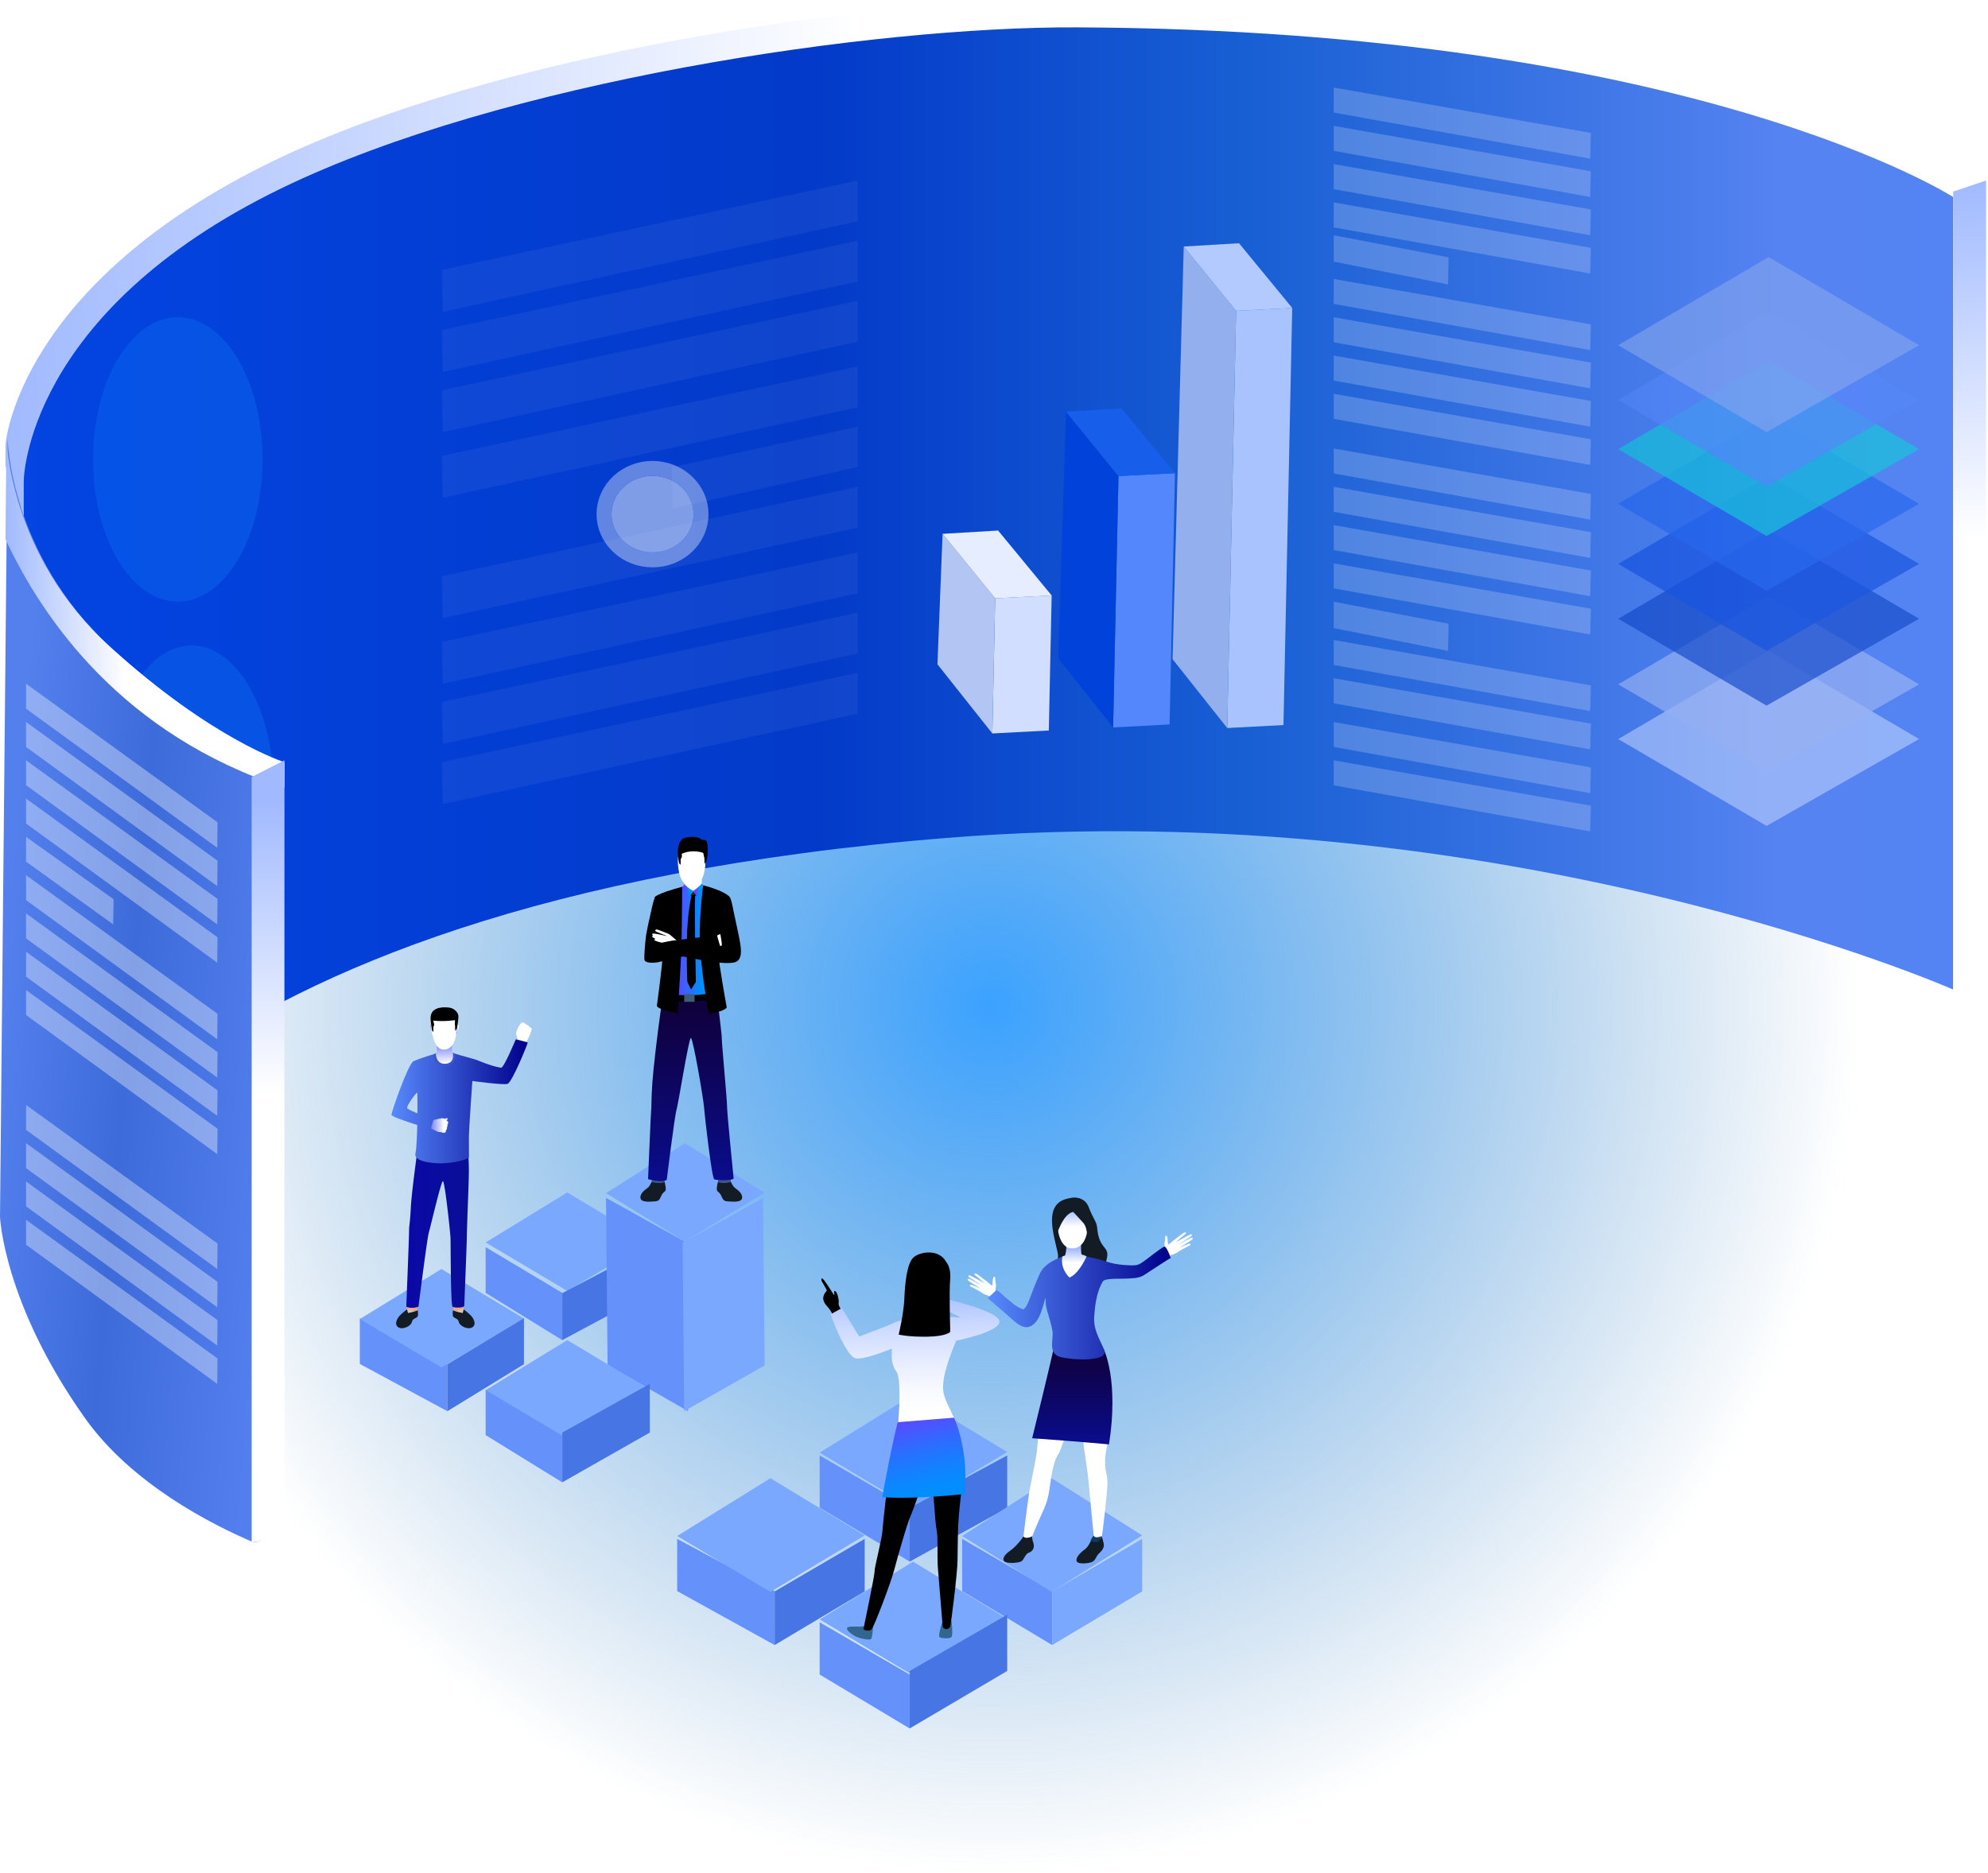 <svg xmlns="http://www.w3.org/2000/svg" width="399" height="376" viewBox="0 0 399 376"><defs><radialGradient id="kub3a" cx="199" cy="201.97" r="173.82" gradientUnits="userSpaceOnUse"><stop offset="0" stop-color="#3ba2ff"/><stop offset="1" stop-color="#3e82bf" stop-opacity="0"/></radialGradient><linearGradient id="kub3b" x1="256.93" x2="299.78" y1="143.31" y2="143.31" gradientUnits="userSpaceOnUse"><stop offset="0" stop-color="#d6d5d5"/><stop offset=".19" stop-color="#9c9b9b"/><stop offset=".39" stop-color="#656464"/><stop offset=".58" stop-color="#393939"/><stop offset=".75" stop-color="#1a1a1a"/><stop offset=".89" stop-color="#070707"/><stop offset=".99"/></linearGradient><linearGradient id="kub3c" x1="166.91" x2="209.75" y1="143.33" y2="143.33" gradientUnits="userSpaceOnUse"><stop offset="0" stop-color="#d6d5d5"/><stop offset=".19" stop-color="#9c9b9b"/><stop offset=".39" stop-color="#656464"/><stop offset=".58" stop-color="#393939"/><stop offset=".75" stop-color="#1a1a1a"/><stop offset=".89" stop-color="#070707"/><stop offset=".99"/></linearGradient><linearGradient id="kub3d" x1="1.09" x2="398.61" y1="76.32" y2="76.32" gradientUnits="userSpaceOnUse"><stop offset="0" stop-color="#a1baff"/><stop offset=".43" stop-color="#fff"/></linearGradient><linearGradient id="kub3e" x1="4.38" x2="392.01" y1="127.38" y2="127.38" gradientUnits="userSpaceOnUse"><stop offset="0" stop-color="#0344e2"/><stop offset=".41" stop-color="#033ac9"/><stop offset=".64" stop-color="#1960d4"/><stop offset=".91" stop-color="#5583f1"/><stop offset="1" stop-color="#5484f3"/></linearGradient><linearGradient id="kub3f" x1=".02" x2="57.1" y1="198.77" y2="203.75" gradientUnits="userSpaceOnUse"><stop offset="0" stop-color="#5380ed"/><stop offset=".46" stop-color="#3d6bd9"/><stop offset="1" stop-color="#527fed"/></linearGradient><linearGradient id="kub3g" x1="1.09" x2="57.07" y1="122.98" y2="122.98" gradientUnits="userSpaceOnUse"><stop offset="0" stop-color="#a1baff"/><stop offset=".43" stop-color="#fff"/></linearGradient><linearGradient id="kub3h" x1="53.81" x2="53.81" y1="160.83" y2="297.41" gradientUnits="userSpaceOnUse"><stop offset="0" stop-color="#a1baff"/><stop offset=".43" stop-color="#fff"/></linearGradient><linearGradient id="kub3i" x1="393.33" x2="397.41" y1="36.57" y2="203.27" gradientUnits="userSpaceOnUse"><stop offset="0" stop-color="#a1baff"/><stop offset=".43" stop-color="#fff"/></linearGradient><linearGradient id="kub3j" x1="82.09" x2="94.11" y1="245.65" y2="245.65" gradientUnits="userSpaceOnUse"><stop offset="0" stop-color="#0b09a7"/><stop offset="1" stop-color="#090e96"/></linearGradient><linearGradient id="kub3k" x1="78.57" x2="105.9" y1="221.11" y2="221.11" gradientUnits="userSpaceOnUse"><stop offset="0" stop-color="#588afd"/><stop offset="1" stop-color="#00008b"/><stop offset="1"/></linearGradient><linearGradient id="kub3l" x1="88.99" x2="89.83" y1="224.72" y2="224.72" gradientUnits="userSpaceOnUse"><stop offset="0" stop-color="#7981ff"/><stop offset=".76" stop-color="#fff"/></linearGradient><linearGradient id="kub3m" x1="89.12" x2="89.31" y1="209.52" y2="214.85" gradientUnits="userSpaceOnUse"><stop offset="0" stop-color="#7981ff"/><stop offset=".76" stop-color="#fff"/></linearGradient><linearGradient id="kub3n" x1="91.56" x2="92.08" y1="206.7" y2="206.7" gradientUnits="userSpaceOnUse"><stop offset="0" stop-color="#7981ff"/><stop offset=".76" stop-color="#fff"/></linearGradient><linearGradient id="kub3o" x1="86.32" x2="86.82" y1="206.65" y2="206.65" gradientUnits="userSpaceOnUse"><stop offset="0" stop-color="#7981ff"/><stop offset=".76" stop-color="#fff"/></linearGradient><linearGradient id="kub3p" x1="86.49" x2="89.95" y1="225.96" y2="225.96" gradientUnits="userSpaceOnUse"><stop offset="0" stop-color="#7981ff"/><stop offset=".76" stop-color="#fff"/></linearGradient><linearGradient id="kub3q" x1="138.65" x2="138.65" y1="200.06" y2="240.94" gradientUnits="userSpaceOnUse"><stop offset=".04" stop-color="#10003b"/><stop offset="1" stop-color="#090e96"/></linearGradient><linearGradient id="kub3r" x1="131.83" x2="146.45" y1="188.77" y2="188.77" gradientUnits="userSpaceOnUse"><stop offset="0" stop-color="#7633ff"/><stop offset=".1" stop-color="#7137ff"/><stop offset=".22" stop-color="#6243ff"/><stop offset=".35" stop-color="#4957ff"/><stop offset=".48" stop-color="#2672ff"/><stop offset=".61" stop-color="#0090ff"/></linearGradient><linearGradient id="kub3s" x1="136.04" x2="136.61" y1="172.5" y2="172.5" gradientUnits="userSpaceOnUse"><stop offset="0" stop-color="#562300"/><stop offset=".43" stop-color="#663b00"/></linearGradient><linearGradient id="kub3t" x1="139.16" x2="141.13" y1="178.66" y2="178.66" gradientUnits="userSpaceOnUse"><stop offset="0" stop-color="#7633ff"/><stop offset=".1" stop-color="#7137ff"/><stop offset=".22" stop-color="#6243ff"/><stop offset=".35" stop-color="#4957ff"/><stop offset=".48" stop-color="#2672ff"/><stop offset=".61" stop-color="#0090ff"/></linearGradient><linearGradient id="kub3u" x1="136.95" x2="139.15" y1="178.75" y2="178.75" gradientUnits="userSpaceOnUse"><stop offset="0" stop-color="#7633ff"/><stop offset=".1" stop-color="#7137ff"/><stop offset=".22" stop-color="#6243ff"/><stop offset=".35" stop-color="#4957ff"/><stop offset=".48" stop-color="#2672ff"/><stop offset=".61" stop-color="#0090ff"/></linearGradient><linearGradient id="kub3v" x1="215.21" x2="215.21" y1="270.14" y2="292.01" gradientUnits="userSpaceOnUse"><stop offset=".04" stop-color="#10003b"/><stop offset="1" stop-color="#090e96"/></linearGradient><linearGradient id="kub3w" x1="198.26" x2="234.94" y1="261.59" y2="261.59" gradientUnits="userSpaceOnUse"><stop offset="0" stop-color="#588afd"/><stop offset="1" stop-color="#00008b"/><stop offset="1"/></linearGradient><linearGradient id="kub3x" x1="215.67" x2="215.51" y1="250.74" y2="257.22" gradientUnits="userSpaceOnUse"><stop offset="0" stop-color="#a1baff"/><stop offset=".43" stop-color="#fff"/></linearGradient><linearGradient id="kub3y" x1="215.26" x2="215.26" y1="242.75" y2="250.9" gradientUnits="userSpaceOnUse"><stop offset="0" stop-color="#a1baff"/><stop offset=".43" stop-color="#fff"/></linearGradient><linearGradient id="kub3z" x1="181.98" x2="186.65" y1="281.94" y2="301.94" gradientUnits="userSpaceOnUse"><stop offset="0" stop-color="#7633ff"/><stop offset=".22" stop-color="#4e53ff"/><stop offset=".44" stop-color="#2c6dff"/><stop offset=".65" stop-color="#1480ff"/><stop offset=".84" stop-color="#058cff"/><stop offset="1" stop-color="#0090ff"/></linearGradient><linearGradient id="kub3A" x1="183.52" x2="183.96" y1="258.12" y2="283.73" gradientUnits="userSpaceOnUse"><stop offset="0" stop-color="#a1baff"/><stop offset=".3" stop-color="#c9d8ff"/><stop offset=".59" stop-color="#e7edff"/><stop offset=".83" stop-color="#f9faff"/><stop offset="1" stop-color="#fff"/></linearGradient><clipPath id="kub3B"><path fill="#fff" d="M119 114V92h24v22zm11.966-18.47c-4.54 0-8.236 3.449-8.236 7.687s3.695 7.686 8.236 7.686c4.54 0 8.235-3.448 8.235-7.686 0-4.238-3.695-7.664-8.235-7.687z"/></clipPath></defs><g><g><path fill="url(#kub3a)" d="M-53-59h504v504H-53z"/></g><g><path fill="url(#kub3b)" d="M289.711 142.193L256.95 161.61l.552.913 32.762-19.419a2.671 2.671 0 0 0 1.316-2.334c0-.977-.51-1.825-1.338-2.314l-4.416-2.546a1.597 1.597 0 0 1-.807-1.38c0-.573.276-1.103.765-1.4l9.851-6.155c.361.085.765.128 1.19.128 1.634 0 2.95-.68 2.95-1.507 0-.828-1.316-1.507-2.95-1.507-1.636 0-2.952.68-2.952 1.507 0 .318.212.615.552.87l-9.215 5.751a2.73 2.73 0 0 0-1.274 2.335 2.74 2.74 0 0 0 1.338 2.292l4.416 2.546c.51.297.807.807.807 1.4 0 .574-.297 1.104-.786 1.402z"/></g><g><path fill="url(#kub3c)" d="M176.189 140.792c0-.573.297-1.104.806-1.4l4.417-2.547c.828-.489 1.337-1.337 1.337-2.292a2.683 2.683 0 0 0-1.274-2.335l-9.214-5.751c.34-.255.552-.552.552-.87 0-.828-1.317-1.507-2.952-1.507s-2.951.68-2.951 1.507c0 .827 1.316 1.507 2.951 1.507.425 0 .828-.043 1.19-.128l9.851 6.155c.488.297.764.827.764 1.4s-.318 1.083-.806 1.38l-4.417 2.546a2.682 2.682 0 0 0-1.337 2.314c0 .976.488 1.846 1.316 2.334l32.762 19.419.552-.934-32.762-19.419a1.552 1.552 0 0 1-.785-1.38z"/></g><g><path fill="url(#kub3d)" d="M398.61 37.02S339.073.573 214.993.002c-41.352-.19-115.656 10.797-160 32.243C3.348 57.219 1.1 89.27 1.1 89.27v4.268c2.8 8.494 10.694 28.756 25.355 39.574 18.862 13.903 30.044 19.523 30.044 19.523l6.28-3.528 329.402-109.89z"/></g><g><path fill="url(#kub3e)" d="M4.39 249.268s22.79-67.968 185.69-81.054c112.49-9.02 201.937 30.449 201.937 30.449V39.56S340.039 6.064 216.197 5.492c-41.282-.19-115.456 10.82-159.724 32.312C4.92 62.832 4.771 96.519 4.771 96.519z"/></g><g opacity=".3"><g opacity=".17"><path fill="#fff" d="M172.145 36.24v8.177L88.861 62.594l-.171-8.412z"/></g><g opacity=".17"><path fill="#fff" d="M172.145 48.32v8.177L88.861 74.674l-.171-8.412z"/></g><g opacity=".17"><path fill="#fff" d="M172.145 60.4v8.198L88.861 86.754l-.171-8.39z"/></g><g opacity=".17"><path fill="#fff" d="M172.145 73.57v8.183L88.861 99.924l-.171-8.398z"/></g><g opacity=".17"><path fill="#fff" d="M172.145 85.65v8.087l-37.165 8.385-.17-8.321z"/></g><g opacity=".17"><path fill="#fff" d="M172.145 97.73v8.198l-83.284 18.156-.171-8.39z"/></g><g opacity=".17"><path fill="#fff" d="M172.145 110.91v8.183l-83.284 18.171-.171-8.398z"/></g><g opacity=".17"><path fill="#fff" d="M172.145 122.99v8.177l-83.284 18.177-.171-8.412z"/></g><g opacity=".17"><path fill="#fff" d="M172.145 135.07v8.198l-83.284 18.156-.171-8.412z"/></g></g><g opacity=".7"><g opacity=".7"><path fill="#d1deff" d="M324.78 148.367l30.198-17.697 30.197 17.697-30.615 17.442z"/></g><g opacity=".7"><path fill="#b3c5f3" d="M324.78 137.387l30.198-17.697 30.197 17.697-30.615 17.442z"/></g><g opacity=".7"><path fill="#0038ba" d="M324.78 124.217l30.198-17.697 30.197 17.697-30.615 17.442z"/></g><g opacity=".7"><path fill="#0142da" d="M324.78 113.206l30.198-17.676 30.197 17.676-30.615 17.463z"/></g><g opacity=".7"><path fill="#175eeb" d="M324.78 101.146l30.198-17.686 30.197 17.686L354.56 118.6z"/></g><g opacity=".7"><path fill="#00ddd2" d="M324.78 90.167l30.198-17.697 30.197 17.697-30.615 17.442z"/></g><g opacity=".7"><path fill="#5587fc" d="M324.78 80.287l30.198-17.697 30.197 17.697-30.615 17.442z"/></g><g opacity=".7"><path fill="#93afee" d="M324.78 69.307l30.198-17.697 30.197 17.697-30.615 17.442z"/></g></g><g opacity=".6"><g opacity=".34"><path fill="#fff" d="M267.68 17.57v5.03l51.482 9.245.128-5.158z"/></g><g opacity=".34"><path fill="#fff" d="M267.68 25.26v5.022l51.482 9.253.128-5.15z"/></g><g opacity=".34"><path fill="#fff" d="M267.68 32.94v5.03l51.482 9.245.128-5.158z"/></g><g opacity=".34"><path fill="#fff" d="M267.68 40.63v5.022l51.482 9.253.128-5.15z"/></g><g opacity=".34"><path fill="#fff" d="M267.68 47.22v5.302l22.953 4.58.107-5.437z"/></g><g opacity=".34"><path fill="#fff" d="M267.68 56v5.008l51.482 9.267.128-5.158z"/></g><g opacity=".34"><path fill="#fff" d="M267.68 63.69v5.022l51.482 9.253.128-5.171z"/></g><g opacity=".34"><path fill="#fff" d="M267.68 71.38v5.03l51.482 9.245.128-5.158z"/></g><g opacity=".34"><path fill="#fff" d="M267.68 79.06v5.022l51.482 9.253.128-5.15z"/></g></g><g opacity=".6"><g opacity=".34"><path fill="#fff" d="M267.68 90.04v5.008l51.482 9.267.128-5.158z"/></g><g opacity=".34"><path fill="#fff" d="M267.68 97.73v5.022l51.482 9.253.128-5.171z"/></g><g opacity=".34"><path fill="#fff" d="M267.68 105.42v5.008l51.482 9.267.128-5.158z"/></g><g opacity=".34"><path fill="#fff" d="M267.68 113.1v5.022l51.482 9.253.128-5.171z"/></g><g opacity=".34"><path fill="#fff" d="M267.68 120.79v5.302l22.953 4.58.107-5.46z"/></g><g opacity=".34"><path fill="#fff" d="M267.68 128.48v5.022l51.482 9.253.128-5.15z"/></g><g opacity=".34"><path fill="#fff" d="M267.68 136.16v5.03l51.482 9.245.128-5.158z"/></g><g opacity=".34"><path fill="#fff" d="M267.68 144.95v5.008l51.482 9.267.128-5.158z"/></g><g opacity=".34"><path fill="#fff" d="M267.68 152.64v5.022l51.482 9.253.128-5.171z"/></g></g><g opacity=".3"><path fill="#0c7cf7" d="M35.69 120.791c9.4 0 17.02-12.782 17.02-28.55S45.09 63.69 35.69 63.69c-9.4 0-17.02 12.783-17.02 28.55 0 15.769 7.62 28.551 17.02 28.551z"/></g><g><path fill="#0653e4" d="M38.431 186.681c9.097 0 16.472-12.782 16.472-28.55S47.528 129.58 38.43 129.58c-9.097 0-16.471 12.783-16.471 28.55 0 15.769 7.374 28.551 16.471 28.551z"/></g><g><g><g><path fill="#d1deff" d="M199.738 120.116l-.568 27.132 11.333-.597.568-27.111z"/></g><g><path fill="#b3c5f3" d="M189.18 107.17l10.556 12.947-.568 27.133-11.018-13.886z"/></g><g><path fill="#e5edff" d="M189.18 107.171l11.144-.661 10.745 13.033-11.334.576z"/></g></g><g><g><path fill="#5587fc" d="M224.482 95.575l-1.072 50.462 11.333-.597L235.816 95z"/></g><g><path fill="#0142da" d="M213.946 82.64l10.534 12.935-1.072 50.461-11.018-13.851z"/></g><g><path fill="#175eeb" d="M213.95 82.64l11.123-.66L235.817 95l-11.333.576z"/></g></g><g><g><path fill="#a8c3fe" d="M248.09 62.394l-1.78 83.76 11.284-.596 1.759-83.738z"/></g><g><path fill="#93afee" d="M237.58 49.49l10.51 12.91-1.78 83.76-10.97-13.825z"/></g><g><path fill="#b2caff" d="M237.58 49.49l11.096-.66 10.677 12.996-11.263.574z"/></g></g></g><g><path fill="url(#kub3f)" d="M56.736 308.206l.365-155.005s-14.361-4.488-34.788-23.16C1.886 111.37 1.522 87.85 1.522 87.85L0 244.315s.707 17.317 17.019 40.329c9.367 13.23 25.378 21.381 33.93 25.022z"/></g><g opacity=".8"><g opacity=".45"><path fill="#fff" d="M5.23 137.26v5.008l38.369 27.935.064-5.114z"/></g><g opacity=".45"><path fill="#fff" d="M5.23 144.95v5.01l38.369 27.933.064-5.096z"/></g><g opacity=".45"><path fill="#fff" d="M5.23 152.64v4.99l38.369 27.953.064-5.117z"/></g><g opacity=".45"><path fill="#fff" d="M5.23 160.32v5.01l38.369 27.933.064-5.096z"/></g><g opacity=".45"><path fill="#fff" d="M5.23 168.01v4.969l17.482 12.6.087-5.053z"/></g><g opacity=".45"><path fill="#fff" d="M5.23 175.7v5.008l38.369 27.935.064-5.114z"/></g><g opacity=".45"><path fill="#fff" d="M5.23 183.38v5.01l38.369 27.933.064-5.096z"/></g><g opacity=".45"><path fill="#fff" d="M5.23 191.07v5.008l38.369 27.935.064-5.114z"/></g><g opacity=".45"><path fill="#fff" d="M5.23 198.76v5.01l38.369 27.933.064-5.096z"/></g><g opacity=".45"><path fill="#fff" d="M5.23 221.82v5.008l38.369 27.935.064-5.114z"/></g><g opacity=".45"><path fill="#fff" d="M5.23 229.5v5.01l38.369 27.933.064-5.096z"/></g><g opacity=".45"><path fill="#fff" d="M5.23 237.19v4.99l38.369 27.953.064-5.096z"/></g><g opacity=".45"><path fill="#fff" d="M5.23 244.88v5.01l38.369 27.933.064-5.096z"/></g></g><g><path fill="url(#kub3g)" d="M1.294 87.85L1.1 108.243c7.487 16.108 23.516 39.267 55.981 49.885l.022-5.108s-14.415-4.476-34.919-23.096C1.66 111.304 1.294 87.85 1.294 87.85z"/></g><g><path fill="url(#kub3h)" d="M57.074 152.64l-6.564 3.34v153.688l6.589-1.127z"/></g><g><path fill="url(#kub3i)" d="M392.02 38.459v160.3l6.589-3.392V36.24z"/></g><g><g><path fill="#6591fa" d="M97.47 250.37v9.183l15.373 9.485v-9.485z"/></g><g><path fill="#7ba8ff" d="M97.47 249.432l16.382-10.042 16.56 9.936-16.56 9.83z"/></g><g><path fill="#4775e3" d="M130.42 250.37v9.234l-17.57 9.434v-9.434z"/></g><g><path fill="#6591fa" d="M72.22 264.64v9.183l17.57 9.485v-9.485z"/></g><g><path fill="#7ba8ff" d="M72.22 264.802l16.382-10.042 16.56 9.936-16.56 9.83z"/></g><g><path fill="#4775e3" d="M105.163 264.64v9.234l-15.373 9.434v-9.434z"/></g><g><path fill="#6591fa" d="M121.63 240.48l.315 33.563 16.156 9.263-.315-33.858z"/></g><g><path fill="#7ba8ff" d="M121.63 239.542l15.836-10.042 16.009 9.936-16.01 9.83z"/></g><g><path fill="#7ba8ff" d="M153.156 240.48l.315 33.645-16.156 9.181-.315-33.839z"/></g><g><path fill="#6591fa" d="M97.47 278.92v9.183l15.373 9.485v-9.485z"/></g><g><path fill="#7ba8ff" d="M97.47 279.072l16.395-10.042 16.548 9.936-16.548 9.83z"/></g><g><path fill="#4775e3" d="M130.42 277.82v9.777l-17.57 9.989v-9.989z"/></g><g><g><path fill="#eea886" d="M105.523 209.383s-.954 1.002-.98 1.107c-.039.106-.593-1.66-.593-1.66z"/></g><g><path fill="#fff" d="M103.95 208.828l-.374-1.252c-.038-.172.103-.62.323-1.134.219-.513.734-1.106.825-1.12.09-.013.18-.079.4.027.218.105.347.316.347.316s.335 0 .464.277c0 0 .31.013.413.356 0 0 .296.026.36.276 0 0-.154.461-.154.646-.013.184-.541 1.33-1.044 2.174.013-.013-.554.396-1.56-.566z"/></g><g><path fill="#fff" d="M104.67 205.462s-.528 1.304-.322 1.423c.193.118.335.026.335.026l.026.633s.245.408.618.013c0 0 .194.408.503-.013 0 0 .245.21.426.04.18-.172.476-1.029.476-1.029s-.012-.21-.36-.276c0 0-.09-.33-.413-.356 0 0-.103-.25-.464-.277 0 0-.284-.54-.748-.343l-.077.159z"/></g><g><path fill="#fff" d="M103.59 207.543s.722-.633 1.263-.804c.13-.04.245-.053.323.053.077.105.038.356-.258.645-.297.29-.555.804-.555.804s-.386.198-.773-.698z"/></g><g><path fill="#131c24" d="M81.691 262.87s-.631.461-.98.79c-.347.33-.824.673-1.12 1.503-.297.83.167 1.436.966 1.489.786.053 1.998-.567 2.127-1.305.116-.738 1.044-.645 1.173-1.172.116-.528-.039-1.16-.039-1.16z"/></g><g><path fill="#eea886" d="M81.793 262.266l-.103.606s.322.62 2.101.132l-.09-.593z"/></g><g><path fill="#d6c7b2" d="M83.801 263s-.4.052-.683.105c-.284.039-.85-.33-1.418-.238l.18.738c-.012 0 1.883-.356 1.921-.606z"/></g><g><path fill="#131c24" d="M93.059 262.87s.631.461.98.79c.348.33.824.673 1.121 1.503.296.83-.168 1.436-.967 1.489-.786.053-1.998-.567-2.127-1.305-.116-.738-1.044-.645-1.173-1.172-.116-.528.039-1.16.039-1.16z"/></g><g><path fill="#eea886" d="M92.958 262.266l.103.606s-.322.62-2.101.132l.09-.593z"/></g><g><path fill="url(#kub3j)" d="M93.696 229.3s-6.136-1.238-9.32-.065l-.387.158s-.013.053-.026.158c-.025.237-.103.738-.193 1.423a3.38 3.38 0 0 1-.051.356c-.452 3.505-1.135 8.605-1.264 11.082-.167 3.255-.348 3.729-.348 4.335 0 1.647-.567 15.576-.567 15.576s.967.527 2.45 0c0 0 1.752-13.81 2.062-14.825.31-1.028 2.462-10.33 2.836-10.37.386-.04 1.43 9.843 1.52 11.187.078 1.344 0 13.81.44 14.034.437.224 2.203.25 2.332-.198 0 0 .516-12.676.516-14.007 0-1.33.425-11.715.387-12.163.013 0 .129-3.254-.387-6.68z"/></g><g><path fill="url(#kub3k)" d="M90.832 211.39s2.668.805 4.138 1.187c1.186.316 3.248 1.397 5.582 1.779.58.092 2.964-5.706 2.964-5.706s2.385.567 2.398.646c.039.21-3.107 7.92-4.035 8.288-.722.303-7.077-.566-7.077-.566s-.696 9.87-.696 11.082c0 1.212.013 4.309.013 4.309s-1.689 1.04-5.569 1.146c0 0-5.736.026-5.156-2.082.426-1.555.451-12.084.335-12.136-.116-.066-2.191 2.609-1.998 3.123.206.514 5.582 2.345 5.582 2.345s.155.593-.683 1.937c0 0-8.044-2.398-8.07-2.912-.026-.5 3.339-10.278 4.447-10.792 1.586-.738 5.737-1.898 5.737-1.898z"/></g><g><path fill="#d6c7b2" d="M90.95 263s.4.052.683.105c.284.039.851-.33 1.418-.238l-.18.738c.013 0-1.882-.356-1.921-.606z"/></g><g><path fill="url(#kub3l)" d="M88.99 224.538s.58-.013.76-.04c.18-.025.065.357-.142.436-.219.066-.618-.396-.618-.396z"/></g><g><path fill="#3757d2" d="M87.01 211.662s-.064 2.372 2.333 2.32c2.475-.054 1.96-2.452 1.96-2.452s-1.882-.87-4.293.132z"/></g><g><path fill="url(#kub3m)" d="M90.757 209.532s-.219 1.199.155 2.029c0 0 .374 1.91-1.547 2.003-1.92.092-1.895-2.069-1.895-2.069s.4-.237.09-1.95c-.31-1.713 3.197-.013 3.197-.013z"/></g><g><path fill="#fff" d="M89.58 202.585s2.448.408 2.075 4.427c-.374 4.02-2.54 3.69-2.682 3.69-.141 0-2.178.079-2.333-4.836 0-.013-.064-3.637 2.94-3.281z"/></g><g><path fill="url(#kub3n)" d="M91.711 205.865s.27-.303.374 0c.103.303-.348 1.607-.387 1.726 0 0-.051.118-.116.053-.064-.066.129-1.78.129-1.78z"/></g><g><path fill="url(#kub3o)" d="M86.704 205.815s-.258-.303-.361 0c-.103.303.335 1.686.348 1.726 0 0 .052.119.116.053.064-.053-.103-1.78-.103-1.78z"/></g><g><path d="M91.697 206.49l-.348.487s.012-1.08-.052-1.252c-.052-.171.064-.75.013-.883-.052-.118-1.676.33-4.357.053 0 0 .296.975.129 1.041-.18.066-.09 1.265-.09 1.265l-.284-.342s-.322-2.043-.297-2.386c.04-.448-.103-2.57 3.661-2.2.426.04.838.198 1.186.474.387.303.787.79.748 1.45-.039.896-.31 2.293-.31 2.293z"/></g><g><path fill="url(#kub3p)" d="M89.326 227.372s-.258.066-.374.04c0 0-.219-.066-.387-.106-.051-.013-.09-.026-.129-.026-.128-.013-.4 0-.683-.119-.283-.118-1.263-.632-1.263-.632l.284-.923.206-.738s1.65-.448 1.933-.369c.026.014.052.014.078.027.232.092.36.25.477.316.038.026.45.277.477.422.025.197-.026.355-.13.448 0 0 .04.395-.102.619 0 0 .051.356-.207.593 0-.026.013.356-.18.448z"/></g><g><path fill="#e55353" d="M85.038 212.284s.4-.21.773-.25"/></g><g><path fill="#e55353" d="M92.908 211.997s.438.066.773.224"/></g></g><g><g><path fill="#131c24" d="M130.89 237.06s-.404.907-.73 1.261c-.339.355-1.63.999-1.63 2.063-.013 1.156 2.165.828 3.025.788.848-.04.913-.657 1.278-1.314.352-.657.717-.538.783-1.064.065-.525-.274-1.708-.274-1.708z"/></g><g><path fill="#3c568a" d="M130.855 236.736l-.065.552s1.343.446 2.608.052l-.065-.749z"/></g><g><path fill="#131c24" d="M146.594 237.06s.404.907.73 1.261c.339.355 1.63.999 1.63 2.063.013 1.156-2.165.828-3.025.788-.848-.04-.913-.657-1.278-1.314s-.717-.538-.783-1.064c-.065-.525.274-1.708.274-1.708z"/></g><g><path fill="#3c568a" d="M146.633 236.736l.065.552s-1.343.446-2.608.052l.065-.749z"/></g><g><path fill="url(#kub3q)" d="M145.926 222.173c0 1.419 1.317 14.4 1.317 14.4-.156.472-3.377.42-3.885.183-.509-.236-1.97-13.099-2.06-14.53-.092-1.433-2.204-13.9-2.635-13.848-.443.052-2.543 13.4-2.895 14.491-.352 1.09-1.956 14.005-1.956 14.005-1.108.618-3.742-.157-3.742-.157s.548-13.257.613-13.664c.091-.591 0-2.194.248-5.728.234-3.166 1.056-10.077 1.59-13.808.014-.132.04-.263.053-.381l.221-1.524c.013-.105.026-.17.026-.17.144-.067.287-.12.444-.172 3.69-1.248 10.719-1.169 10.719-1.169s.09 1.274.104 1.34c.013.079.026.197.039.342.04.328.104.814.17 1.392v.013c0 .014 0 .04.013.053.247 2.023.6 4.992.56 5.308-.052.46 1.056 12.205 1.056 13.624z"/></g><g><path fill="url(#kub3r)" d="M146.445 180.15l-1.813 6.557c-.065.21-.13.473-.209.775v.026c-.3 1.17-.678 2.956-.782 4.927-.078 1.353.17 6.779.17 6.779s-2.752 1.038-6.86.775c0 0-4.42-.105-4.055-2.838.952-7.226.026-10.208-.104-10.93 0 0-.522-3.324-.952-6.267 1.239-.473 6.48-2.444 6.48-2.444l2.752.21c-.013 0 4.173 1.038 5.373 2.43z"/></g><g><path fill="#fff" d="M140.93 177.67c-.157-.395-.065-2.116-.065-2.116s-3.417-.92-3.326-.25c.079.592-.13 2.103-.182 2.497-.091.04-.196.079-.287.131 0 0 .717 1.261 2.086 1.38.861.078 1.604-1.038 1.956-1.577 0 0-.065-.026-.182-.066z"/></g><g><path fill="#fff" d="M139.3 169.35s2.686.46 2.23 4.69c-.457 4.231-2.83 3.863-2.986 3.863-.157 0-2.387.053-2.504-5.124 0 0-.04-3.836 3.26-3.429z"/></g><g><path fill="url(#kub3s)" d="M136.46 171.62s-.287-.329-.404-.013c-.117.315.313 1.747.365 1.826 0 0 .091.145.17.079.078-.066-.13-1.892-.13-1.892z"/></g><g><path fill="#1b2833" d="M139.158 178.84l.626.958s-.652.368-1.264-.026z"/></g><g><path d="M132.74 200.474s3.364 1.248 10.993.079l-.105-1.393s-4.42 1.314-10.758.184z"/></g><g><path d="M141.118 177.73s-.783 5.938-.678 11.05c.104 5.11 1.76 14.7 1.76 14.7s2.934-.289 3.664-1.208c0 0-1.682-9.236-1.643-10.603.052-1.366 2.165-11.653 2.165-11.653s-.822-1.117-5.268-2.286z"/></g><g><path d="M136.907 178.03s-.013 5.623-.118 10.747c-.104 5.11-.782 14.636-.782 14.636s-3.443-.5-4.173-1.42c0 0 1.213-8.96 1.16-10.326-.051-1.366-1.564-11.561-1.564-11.561s.535-.75 5.477-2.076z"/></g><g><path fill="#3e5e78" d="M137.33 199.58h2.073v1.55h-2.073z"/></g><g><path d="M138.863 179.56s-.926 3.18-1.005 9.499c-.078 6.32.118 8.132.118 8.132l.717 1.445.965-1.497s-.313-14.531-.13-17.448z"/></g><g><path fill="#fff" d="M142.72 188.434s1.37-.696 1.565-.814c.195-.118 2.477-.46 2.764-.46.287.013.3.236.222.328-.078.08-2.36.46-2.4.513-.039.052.196.04.196.04s2.465-.04 2.634.13c.17.171-.026.33-.13.368 0 0 .222.263-.04.368-.26.105-.612.171-.612.171s.326.17.117.315c-.208.145-2.83.96-2.83.96s-.977-1.866-1.486-1.919z"/></g><g><path d="M147.423 193.197c-1.773.433-5.894-.263-7.458-.618-.34-.079-.705-.144-1.096-.223a53.171 53.171 0 0 0-1.851-.342c-.666-.118-1.148-.197-1.148-.197s8.632-1.957 8.945-1.957c.313 0-.795-5.085-.795-5.085s-1.108-4.256-.535-5.925c0 0 2.191.67 2.895 1.182.391.29.691 2.129.952 3.39.34 1.59 1.134 5.216 1.226 5.978.091.683.639 3.363-1.135 3.797z"/></g><g><path d="M134.216 178.86s-2.647.907-2.778 1.261c-.534 1.472-.782 3.075-.952 3.718-.208.789-.69 3.14-.808 3.902-.156.973-.456 4.44-.326 4.966.17.67 1.747.631 2.595.487.848-.132 12.662-3.022 12.662-3.022s-.678-2.207-.705-2.404c0 0-9.101 1.05-10.262 1.3-.665.145-.808.197-.808.197s1.995-8.316 1.382-10.405z"/></g><g><path fill="#fff" d="M135.786 188.766s-1.187-.973-1.343-1.13c-.157-.158-2.321-.986-2.608-1.038-.287-.053-.326.17-.313.289.039.197 2.243.946 2.269.998.026.066-.196-.013-.196-.013s-2.4-.578-2.595-.446c-.208.131-.039.315.04.38 0 0-.274.21-.04.368.235.158.561.303.561.303s-.352.092-.183.289c.183.197 1.435.486 1.435.486s2.464-.552 2.973-.486z"/></g><g><path d="M141.772 168.84c-.222-.262-.548-.25-.77-.197-.195-.131-.443-.289-.443-.289-1.017-.59-2.83-.302-3.494-.013-.978.815-1.056 2.194-1.017 2.956.026.184.039.368.065.539.091.762.182 1.419.182 1.419l.313.368s-.078-1.262.118-1.327c.104-.04.13-.29.13-.526a5.43 5.43 0 0 0-.013-.368c2.008-.932 4.251-.262 4.303-.144.026.079.078.328.118.539.026.13.052.25.078.315.065.184.039 1.314.039 1.314l.391-.513s.091-.433.183-1.011c0 0 .013-.092.039-.237.13-1.09.039-2.496-.222-2.825z"/></g><g><path fill="url(#kub3t)" d="M140.871 177.34s-.547.723-1.721 1.498l.73 1.13 1.239-2.234z"/></g><g><path fill="url(#kub3u)" d="M137.403 177.51s.705.88 1.76 1.327l-.795 1.17-1.408-1.985z"/></g></g></g><g><g><g><path fill="#6591fa" d="M164.51 292.19v10.485l18.065 10.828v-10.828z"/></g><g><path fill="#7ba8ff" d="M164.51 291.622l18.716-11.602 18.92 11.48-18.92 11.356z"/></g><g><path fill="#4775e3" d="M202.15 292.19v10.543l-19.57 10.77v-10.77z"/></g><g><path fill="#6591fa" d="M135.91 308.94v10.485l19.57 10.828v-10.828z"/></g><g><path fill="#7ba8ff" d="M135.91 308.362l18.716-11.602 18.92 11.48-18.92 11.356z"/></g><g><path fill="#4775e3" d="M173.545 308.94v10.543l-18.065 10.77v-10.77z"/></g><g><path fill="#6591fa" d="M193.11 308.94v10.485l18.065 10.828v-10.828z"/></g><g><path fill="#7ba8ff" d="M193.11 308.362l17.967-11.602 18.164 11.48-18.164 11.356z"/></g><g><path fill="#7ba8ff" d="M229.245 308.94v10.543l-18.065 10.77v-10.77z"/></g><g><path fill="#6591fa" d="M164.51 325.69v10.485l18.065 10.828v-10.828z"/></g><g><path fill="#7ba8ff" d="M164.51 325.112l18.73-11.602 18.906 11.48-18.905 11.356z"/></g><g><path fill="#4775e3" d="M202.15 324.16v11.296l-19.57 11.54v-11.54z"/></g></g><g><g><path fill="#131c24" d="M220.55 311.89c-.534.488-.64 1.266-1.234 1.616-.168.107-.503.198-.9.274-.715.122-1.644.153-2.086-.106-.152-.092-.259-.214-.274-.381-.107-.9 1.234-1.92 1.828-2.378.365-.274.746-.93 1.036-1.524.182-.365.35-.716.441-.944 0 0 .03.06.122.122.122.091.35.167.762.106.563-.091.792-.244.853-.305l.015-.015.015-.015c.122.564.305 1.143.366 1.417.259.976-.427 1.661-.945 2.134z"/></g><g><path fill="#fff" d="M211.716 271.557s-1.904 6.644-2.24 8.335c-.334 1.692-1.263 9.906-1.355 11.308-.106 1.402-1.508 7.939-1.569 8.442-.533 3.703-1.142 8.823-1.142 8.823s1.203 1.417 1.767-.045c1.995-5.136 3.016-6.08 3.457-9.494.869-6.72 1.737-6.66 2.041-7.437 2.986-7.924 3.473-12.45 3.885-12.923.396-.472.456.244.685 1.265.228 1.037-.091 8.123.32 10.866.228 1.493.746 4.83.914 6.766.167 1.935 1.035 10.85 1.035 10.85s1.082 1.493 1.645.076c.046-.137 1.082-8.366 1.112-10.652.03-2.286-.974-2.621-.167-7.056 1.736-9.509 1.508-11.155-.533-17.997-4.996-16.763-9.855-1.127-9.855-1.127z"/></g><g><path fill="url(#kub3v)" d="M221.584 270.997s3.016 6.263.99 18.972c0 0-6.168-.58-15.414-1.234 0 0 4.204-17.098 4.326-18.18.122-1.098 10.098.442 10.098.442z"/></g><g><path fill="#0f3a5e" d="M219.478 308.296s-.655.93-.594 1.067c.076.137 1.447.366 1.675.03.229-.335.564-1.036.564-1.036s-1.264.64-1.645-.06z"/></g><g><path fill="#131c24" d="M206.468 311.722c-.7.213-.898 1.387-1.493 1.737-.594.35-3.472.595-3.579-.32-.107-.899 1.219-1.722 1.797-2.164.594-.457 1.92-1.935 2.194-2.53 0 0 .243.382.944.26.7-.122.823-.305.823-.305-.03.701.213 1.204.289 1.463.244.96-.274 1.646-.975 1.86z"/></g><g><path fill="#fff" d="M200.345 259.749s-.67-.61-.518-1.113c.137-.426 0-1.067-.045-1.265-.061-.259.076-1.143-.26-1.066-.334.06-.289 1.432-.334 1.722-.046.29-.9-.701-1.204-.762-.304-.061-1.858 1.447-1.188 2.057.67.61 1.782.823 1.874.96.091.137.472.457.472.457z"/></g><g><path fill="#fff" d="M198.182 257.372s-2.148-1.737-2.391-1.722c-.244 0-.32.122-.138.29.198.167 2.026 1.737 2.026 1.737s-2.894-1.63-3.092-1.661c-.122-.03-.304.198-.198.305.092.106 2.879 1.874 2.879 1.874s-2.711-1.509-2.879-1.493c-.152.015-.274.259-.076.396.198.122 2.62 1.676 2.62 1.676s-2.041-.975-2.178-.869c-.092.061-.26.244.274.488.533.229 1.736.93 1.736.93z"/></g><g><path fill="#fff" d="M233.25 251.519s.67-.61.518-1.113c-.137-.426 0-1.067.046-1.265.06-.259-.077-1.143.259-1.066.335.06.289 1.432.335 1.722.045.29.898-.701 1.203-.762.305-.061 1.858 1.447 1.188 2.057-.67.61-1.782.823-1.874.96-.09.137-.472.457-.472.457z"/></g><g><path fill="#fff" d="M235.41 249.137s2.148-1.737 2.391-1.737c.244 0 .32.122.137.305-.198.167-2.025 1.737-2.025 1.737s2.894-1.63 3.092-1.661c.122-.03.304.198.198.305-.092.106-2.88 1.874-2.88 1.874s2.712-1.509 2.88-1.493c.152.015.274.259.076.396-.198.122-2.62 1.676-2.62 1.676s2.041-.975 2.178-.868c.091.06.259.243-.274.487-.533.229-1.736.93-1.736.93z"/></g><g><path fill="#131c24" d="M215.442 240.418s2.255-.244 3.077 1.95c.807 2.18 1.584 2.896 1.676 4.039.38 4.648 2.558 3.596 1.95 6.263-.61 2.682-1.037 3.078-1.037 3.078l-5.178-1.02-5.24.015s2.056-1.021 1.6-3.216c-.458-2.179-1.6-5.76-.96-8.198.64-2.423 2.757-2.728 4.112-2.91z"/></g><g><path fill="url(#kub3w)" d="M234.958 252.568c-.076-.076-4.92 3.17-5.438 3.475-1.035.594-2.162.564-3.335.64-1.31.076-2.803-.061-4.098.198-.67.137-.746.305-1.096 1.02-.945 1.936-1.25 4.344-1.386 6.477-.137 2.225.716 3.764 1.614 5.73.305.67.686 1.235.366 1.783-.381.655-1.798.838-2.483.93-1.706.228-4.234.03-5.986-.32-2.924-.58-1.66-3.368-1.873-5.151-.153-1.189-.716-2.972-1.051-4.115-.32-1.142-.366-1.615-.305-2.819-.625 1.783-1.036 4.526-2.727 5.654-1.31.884-2.604.015-3.548-.808-1.783-1.554-3.58-3.108-5.362-4.663l1.142-1.051c.122-.122.137-.153.275-.26.335-.274.289-.365.64-.137.228.153.852.732 1.05.915.64.61 1.219.96 1.858 1.57.564.518 2.072 1.356 2.285 1.173.564-.488.945-1.54 1.173-2.134.64-1.676 1.28-3.367 2.026-4.983.807-1.737 2.604-2.667 4.34-3.352 1.509-.595 3.52-.473 5.043-.092 1.066.275 1.447.29 2.513.58 1.02.289 1.965.64 3 .853 1.204.243 2.437.335 3.656.35.96.015 1.37-.152 2.178-.716 1.097-.762 3.062-2.423 4.25-3.063.29-.168 1.066 1.478 1.28 2.316z"/></g><g><path fill="url(#kub3x)" d="M217.062 251.835c-.168-.93-.061-2.347-.061-2.347s-3.153-.67-3.016.457c.091.731-.076 1.6-.213 2.088a7.61 7.61 0 0 0-.533.213c-.518 2.515 1.401 4.221 1.401 4.221 1.934-.731 3.442-4.236 3.442-4.236a4.419 4.419 0 0 0-1.02-.396z"/></g><g><path fill="url(#kub3y)" d="M215.745 241.684s3 .426 2.558 4.86c-.441 4.42-3.076 4.07-3.26 4.07-.182 0-2.65.091-2.863-5.303 0 0-.106-3.993 3.565-3.627z"/></g><g><path fill="#131c24" d="M215.393 243.298s1.401 1.478 2.04 2.21c.656.746.732 2.178.732 2.178s1.097-1.34.64-2.895c-.457-1.554-1.539-4.587-4.28-3.657-2.742.93-2.849 5.028-2.529 7.055 0 .016 1.234-4.48 3.397-4.891z"/></g></g><g><g><path fill="#32658f" d="M190.896 325.26c.121-.03.393 3.01.076 3.388-.317.363-1.933.288-2.37.046-.439-.242.558-3.177.558-3.177s.906-.015 1.736-.257z"/></g><g><path fill="#32658f" d="M175.22 326.4s-.061 2.51-.469 2.692c-.407.182-2.204-.12-3.17-.65-.967-.53-2.009-1.452-1.42-1.755.59-.302 2.31-.015 3.11-.196"/></g><g><path d="M168.808 262.908s-.62-.923-.484-1.331c.121-.409-.241-2.057-.588-2.3-.56-.408-.227.515-.287.742-.06.212-2.839-4.855-2.582-2.95.03.197 1.132 1.86 1.072 2.073 0 0-.906.816-.68 1.815.182.831.816 1.315 1.223 1.86.348.454.59 1.028.59 1.028z"/></g><g><path d="M180.235 285.533s-1.328 7.517-1.676 9.392c-.362 1.876-1.358 10.98-1.464 12.539-.106 1.542-1.63 7.38-1.555 7.94.075.56-2.25 11.661-2.25 11.661s.8.65 1.63.061c.423-.303 3.957-9.529 4.62-12.206.665-2.616 2.537-8.908 2.885-9.755 3.291-7.94 3.306-11.238 3.744-11.752.438-.514.468.317.71 1.467.257 1.15.785 11.026 1.102 12.281.317 1.256.076 5.49.257 7.638.181 2.133.966 11.813.966 11.813s.604.983 1.465.03c.18-.212 1.48-10.769 1.51-13.325.03-2.54.075-6.05.135-7.154.665-10.542 2.295-12.04-.271-19.511-4.802-13.99-11.808-1.12-11.808-1.12z"/></g><g><path fill="url(#kub3z)" d="M190.92 283.49s3.594 6.096 2.703 16.442c0 0-10.055 1.134-16.563.62 0 0 2.16-11.767 3.231-15.428.664-2.223 10.63-1.633 10.63-1.633z"/></g><g><path fill="#6ea2e8" d="M189.91 260.774l-.03-.015"/></g><g><path fill="url(#kub3A)" d="M189.912 260.77c.12.181.015 1.951-.076 1.996-.15.091 1.6 1.09 3.065 1.755-.573-.045-1.132-.09-1.615-.121-.347-.015-.65-.03-.846-.03-2.234 0-3.684-.363-3.684-.363s-3.261.075-3.472.15c-2.19.924-2.643.924-3.292 1.166-.257.09-1.012.438-1.902.831-.876.348-1.737.696-2.265.878-1.299.484-3.382 1.285-3.382 1.285l-3.503-5.687-2.25 1.225s3.08 8.622 5.164 8.864c1.404.166 4.877-1.074 6.945-1.891.151-.045.227-.06.227-.06-.076 1.255-.272 3.055.92 4.643.982 1.33.454 9.483.288 10.103l11.248-.907c-.317-.787-1.932-3.585-2.144-5.203-.241-1.86.287-3.69.725-5.218.664-2.33 1.857-5.037 1.857-5.037s8.818-1.74 8.667-3.857c-.166-2.087-10.026-4.325-10.675-4.522z"/></g><g><path d="M189.867 253.298c.045.076 1.072 1.09.83 3.615-.226 2.526.03 10.451.03 10.451s-.679.923-4.604.983c-3.911.06-5.753-.423-5.753-.423s1.012-4.205 1.132-7.154c.121-2.934.484-7.109 1.842-8.334 1.374-1.225 5.164-1.709 6.523.862z"/></g></g></g><g opacity=".49"><path fill="#fff" d="M139.201 103.217c0 4.238-3.695 7.686-8.235 7.686-4.54 0-8.236-3.448-8.236-7.686 0-4.238 3.695-7.687 8.236-7.687 4.54.023 8.235 3.449 8.235 7.687z"/><path fill="none" stroke="#fff" stroke-miterlimit="50" stroke-opacity=".76" stroke-width="6" d="M139.201 103.217c0 4.238-3.695 7.686-8.235 7.686-4.54 0-8.236-3.448-8.236-7.686 0-4.238 3.695-7.687 8.236-7.687 4.54.023 8.235 3.449 8.235 7.687z" clip-path="url(&quot;#kub3B&quot;)"/></g></g></svg>